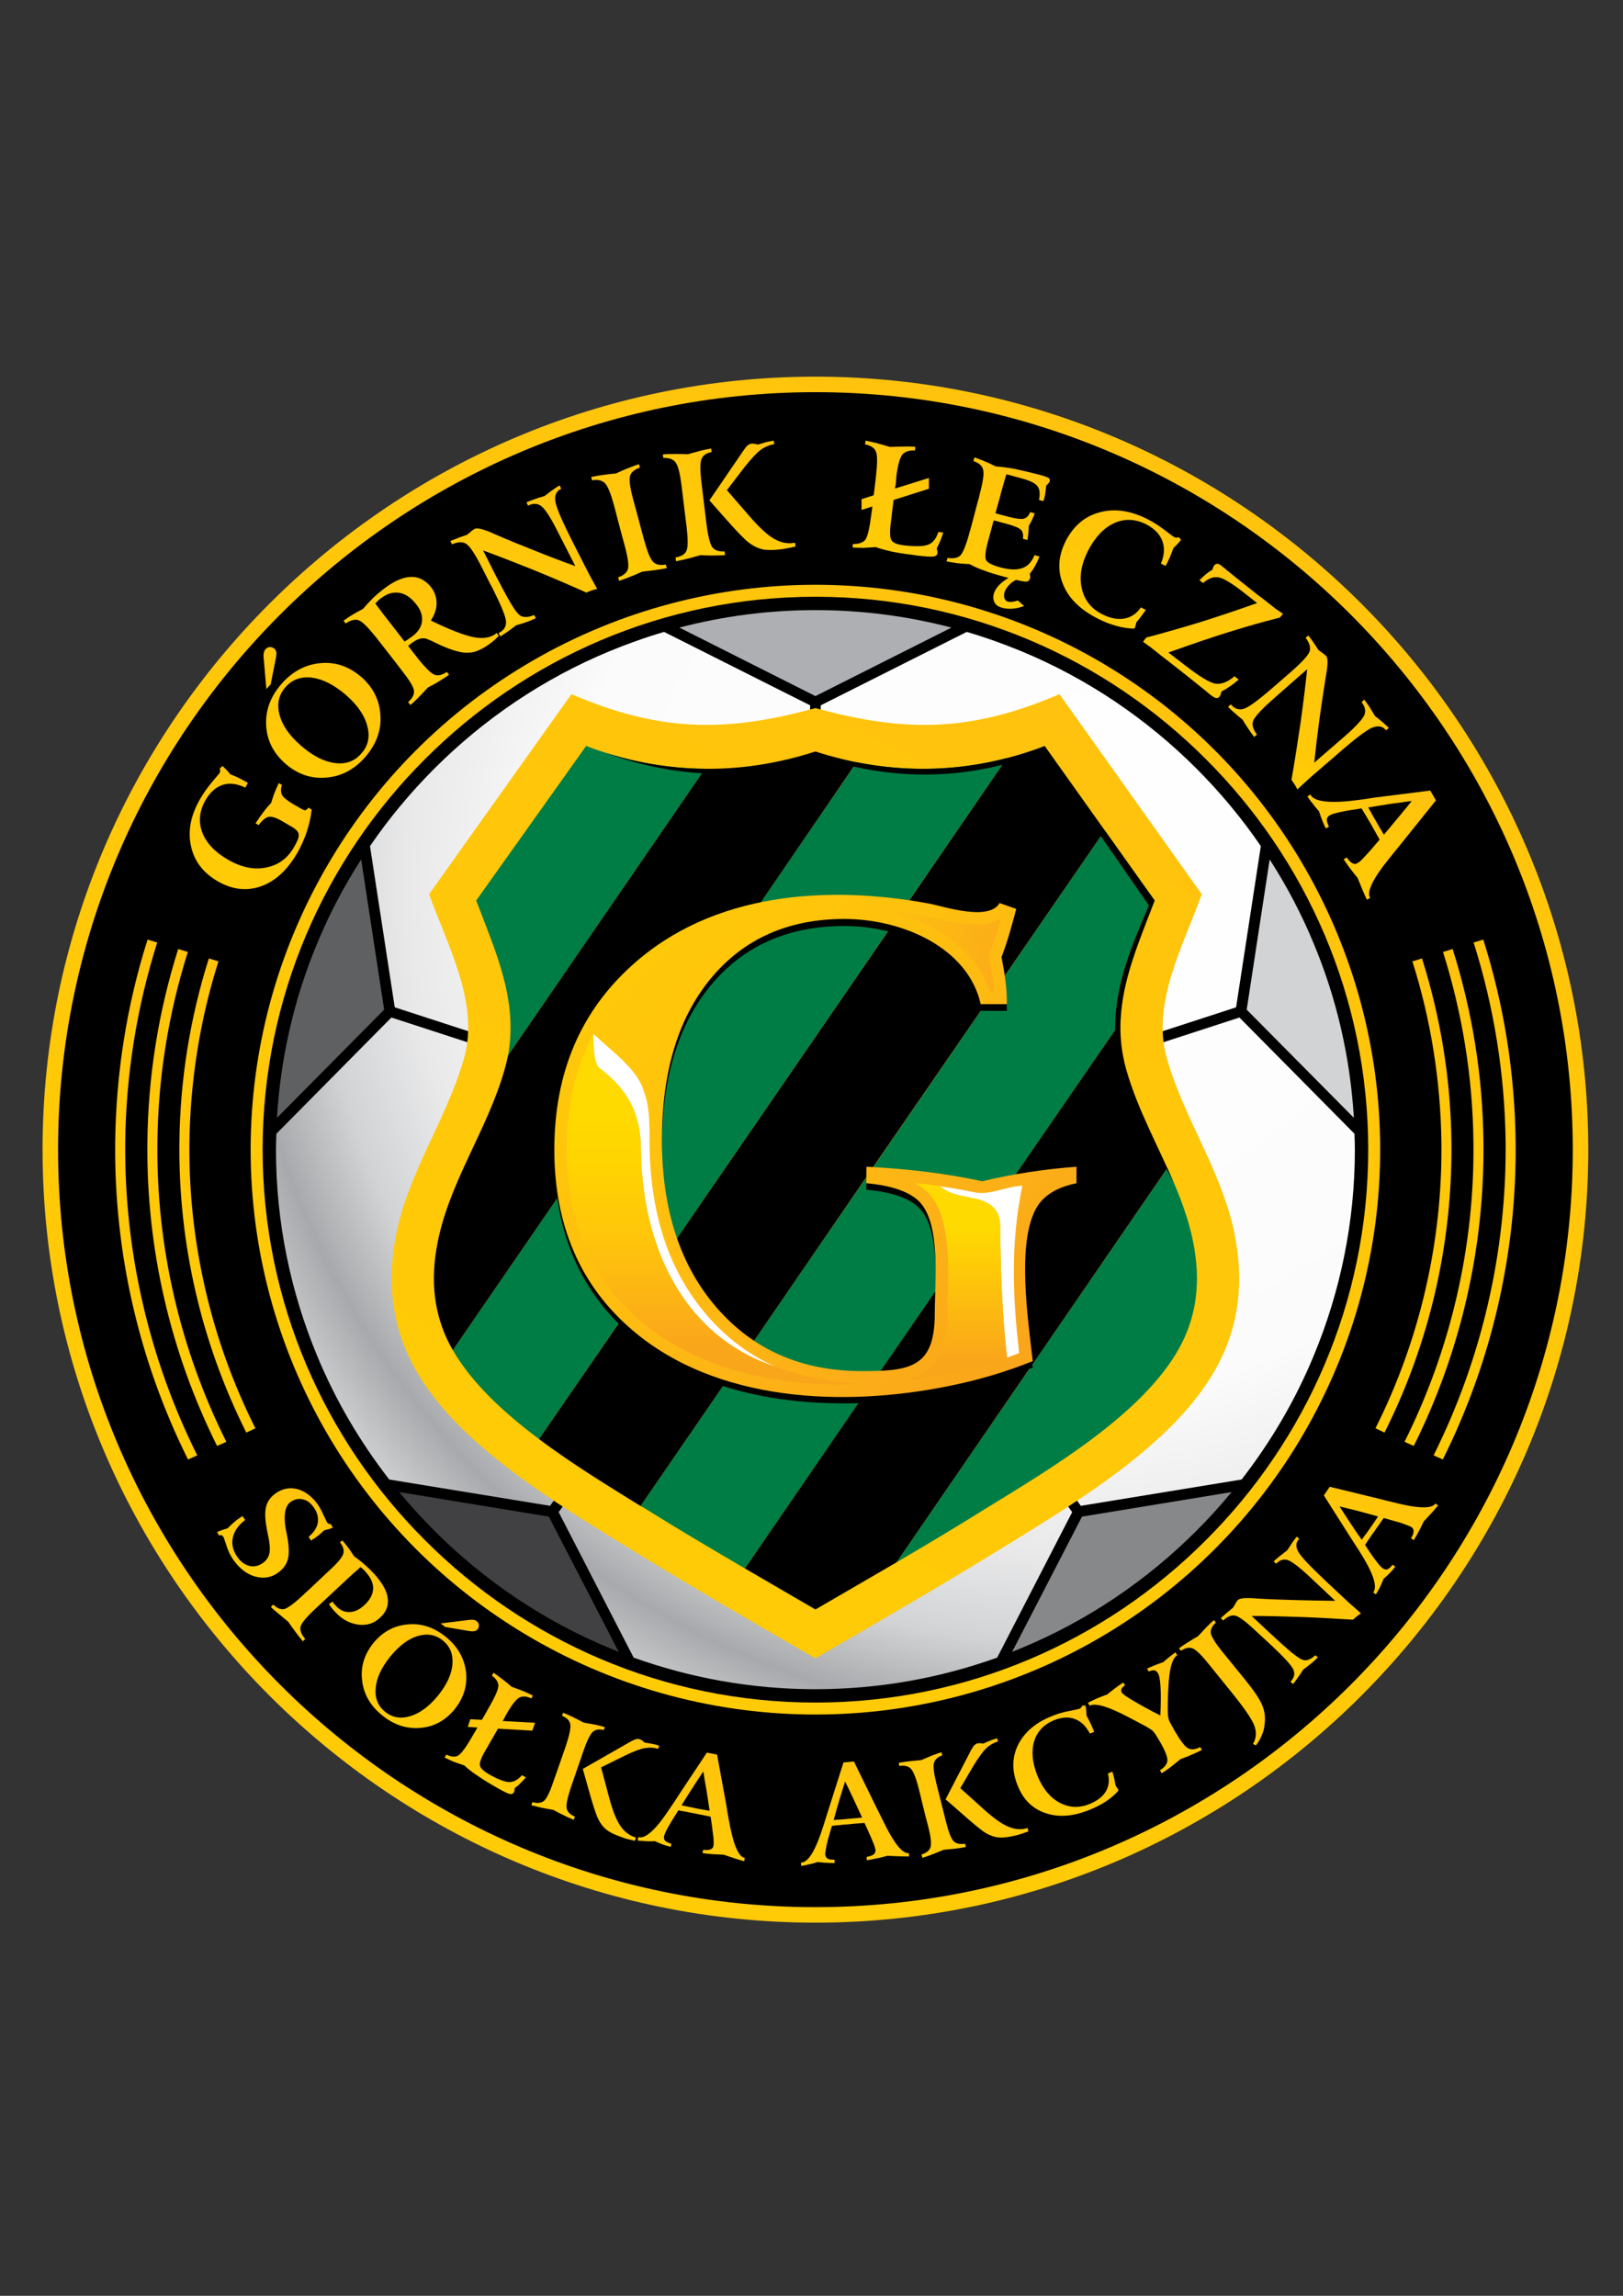 <svg enable-background="new 0 0 595.276 841.89" viewBox="0 0 595.276 841.89" xmlns="http://www.w3.org/2000/svg" xmlns:xlink="http://www.w3.org/1999/xlink"><rect x="0" y="0" width="595.276" height="841.89" fill="#333333" stroke="none"/><defs><linearGradient id="a" gradientUnits="userSpaceOnUse" x1="441.846" x2="162.637" y1="128.865" y2="701.329"><stop offset="0" stop-color="#ffc20e"/><stop offset=".316" stop-color="#ffc60a"/><stop offset="1" stop-color="#ffcb05"/></linearGradient><linearGradient id="b" gradientUnits="userSpaceOnUse" x1="403.437" x2="199.343" y1="207.616" y2="626.071"><stop offset="0" stop-color="#ffc20e"/><stop offset=".316" stop-color="#ffc60a"/><stop offset="1" stop-color="#ffcb05"/></linearGradient><radialGradient id="c" cx="394.5" cy="324.5" gradientUnits="userSpaceOnUse" r="415.446"><stop offset="0" stop-color="#fff"/><stop offset=".45" stop-color="#fbfbfb"/><stop offset=".59" stop-color="#e9e9ea"/><stop offset=".67" stop-color="#d1d3d4"/><stop offset=".74" stop-color="#a7a9ac"/><stop offset=".81" stop-color="#d1d3d4"/><stop offset=".89" stop-color="#f3f4f4"/><stop offset="1" stop-color="#fff"/></radialGradient><linearGradient id="d" gradientUnits="userSpaceOnUse" x1="382.156" x2="211.208" y1="249.992" y2="600.488"><stop offset="0" stop-color="#ffc20e"/><stop offset=".316" stop-color="#ffc60a"/><stop offset="1" stop-color="#ffcb05"/></linearGradient><linearGradient id="e" gradientUnits="userSpaceOnUse" x1="381.5" x2="209.778" y1="487.11" y2="321.28"><stop offset="0" stop-color="#faa61a"/><stop offset=".344" stop-color="#fdb714"/><stop offset=".737" stop-color="#ffc60a"/><stop offset="1" stop-color="#ffcb05"/></linearGradient><linearGradient id="f" gradientUnits="userSpaceOnUse" x1="380.98" x2="279.627" y1="353.108" y2="335.237"><stop offset="0" stop-color="#faa61a"/><stop offset=".344" stop-color="#fdb714"/><stop offset=".737" stop-color="#ffc60a"/><stop offset="1" stop-color="#ffcb05"/></linearGradient><linearGradient id="g" gradientUnits="userSpaceOnUse" x1="350.016" x2="350.016" y1="498.5" y2="450.199"><stop offset="0" stop-color="#faa61a"/><stop offset="1" stop-color="#ffda00"/></linearGradient><linearGradient id="h" gradientUnits="userSpaceOnUse" x1="264.516" x2="264.516" y1="493.5" y2="407.949"><stop offset="0" stop-color="#faa61a"/><stop offset=".104" stop-color="#fbad18"/><stop offset=".479" stop-color="#ffc60a"/><stop offset=".791" stop-color="#ffd400"/><stop offset="1" stop-color="#ffda00"/></linearGradient><linearGradient id="i" gradientUnits="userSpaceOnUse" x1="102.367" x2="21.248" y1="358.898" y2="525.217"><stop offset="0" stop-color="#ffc20e"/><stop offset=".316" stop-color="#ffc60a"/><stop offset="1" stop-color="#ffcb05"/></linearGradient><linearGradient id="j" gradientUnits="userSpaceOnUse" x1="112.043" x2="34.458" y1="360.741" y2="519.814"><stop offset="0" stop-color="#ffc20e"/><stop offset=".316" stop-color="#ffc60a"/><stop offset="1" stop-color="#ffcb05"/></linearGradient><linearGradient id="k" gradientUnits="userSpaceOnUse" x1="121.134" x2="47.083" y1="363.785" y2="515.611"><stop offset="0" stop-color="#ffc20e"/><stop offset=".316" stop-color="#ffc60a"/><stop offset="1" stop-color="#ffcb05"/></linearGradient><linearGradient id="l" gradientUnits="userSpaceOnUse" x1="576.865" x2="495.746" y1="354.264" y2="520.582"><stop offset="0" stop-color="#ffc20e"/><stop offset=".316" stop-color="#ffc60a"/><stop offset="1" stop-color="#ffcb05"/></linearGradient><linearGradient id="m" gradientUnits="userSpaceOnUse" x1="564.44" x2="486.855" y1="356.544" y2="515.617"><stop offset="0" stop-color="#ffc20e"/><stop offset=".316" stop-color="#ffc60a"/><stop offset="1" stop-color="#ffcb05"/></linearGradient><linearGradient id="n" gradientUnits="userSpaceOnUse" x1="551.608" x2="477.558" y1="359.627" y2="511.452"><stop offset="0" stop-color="#ffc20e"/><stop offset=".316" stop-color="#ffc60a"/><stop offset="1" stop-color="#ffcb05"/></linearGradient><linearGradient id="o" gradientUnits="userSpaceOnUse" x1="102.592" x2="80.427" y1="279.569" y2="325.014"><stop offset="0" stop-color="#ffc20e"/><stop offset=".316" stop-color="#ffc60a"/><stop offset="1" stop-color="#ffcb05"/></linearGradient><linearGradient id="p" gradientUnits="userSpaceOnUse" x1="127.081" x2="103.763" y1="235.345" y2="283.153"><stop offset="0" stop-color="#ffc20e"/><stop offset=".316" stop-color="#ffc60a"/><stop offset="1" stop-color="#ffcb05"/></linearGradient><linearGradient id="q" gradientUnits="userSpaceOnUse" x1="165.393" x2="140.564" y1="207.984" y2="258.891"><stop offset="0" stop-color="#ffc20e"/><stop offset=".316" stop-color="#ffc60a"/><stop offset="1" stop-color="#ffcb05"/></linearGradient><linearGradient id="r" gradientUnits="userSpaceOnUse" x1="206.344" x2="179.34" y1="177.936" y2="233.301"><stop offset="0" stop-color="#ffc20e"/><stop offset=".316" stop-color="#ffc60a"/><stop offset="1" stop-color="#ffcb05"/></linearGradient><linearGradient id="s" gradientUnits="userSpaceOnUse" x1="240.712" x2="221.306" y1="171.116" y2="210.905"><stop offset="0" stop-color="#ffc20e"/><stop offset=".316" stop-color="#ffc60a"/><stop offset="1" stop-color="#ffcb05"/></linearGradient><linearGradient id="t" gradientUnits="userSpaceOnUse" x1="279.042" x2="256.535" y1="159.789" y2="205.935"><stop offset="0" stop-color="#ffc20e"/><stop offset=".316" stop-color="#ffc60a"/><stop offset="1" stop-color="#ffcb05"/></linearGradient><linearGradient id="u" gradientUnits="userSpaceOnUse" x1="418.844" x2="397.267" y1="184.229" y2="228.467"><stop offset="0" stop-color="#ffc20e"/><stop offset=".316" stop-color="#ffc60a"/><stop offset="1" stop-color="#ffcb05"/></linearGradient><linearGradient id="v" gradientUnits="userSpaceOnUse" x1="456.866" x2="432.259" y1="205.703" y2="256.155"><stop offset="0" stop-color="#ffc20e"/><stop offset=".316" stop-color="#ffc60a"/><stop offset="1" stop-color="#ffcb05"/></linearGradient><linearGradient id="w" gradientUnits="userSpaceOnUse" x1="494.95" x2="466.709" y1="232.232" y2="290.133"><stop offset="0" stop-color="#ffc20e"/><stop offset=".316" stop-color="#ffc60a"/><stop offset="1" stop-color="#ffcb05"/></linearGradient><linearGradient id="x" gradientUnits="userSpaceOnUse" x1="507.159" x2="486.217" y1="284.432" y2="327.37"><stop offset="0" stop-color="#ffc20e"/><stop offset=".316" stop-color="#ffc60a"/><stop offset="1" stop-color="#ffcb05"/></linearGradient><linearGradient id="y" gradientUnits="userSpaceOnUse" x1="109.22" x2="91.847" y1="543.876" y2="579.496"><stop offset="0" stop-color="#ffc20e"/><stop offset=".316" stop-color="#ffc60a"/><stop offset="1" stop-color="#ffcb05"/></linearGradient><linearGradient id="z" gradientUnits="userSpaceOnUse" x1="132.958" x2="113.706" y1="564.211" y2="603.683"><stop offset="0" stop-color="#ffc20e"/><stop offset=".316" stop-color="#ffc60a"/><stop offset="1" stop-color="#ffcb05"/></linearGradient><linearGradient id="A" gradientUnits="userSpaceOnUse" x1="162.807" x2="142.677" y1="592.187" y2="633.46"><stop offset="0" stop-color="#ffc20e"/><stop offset=".316" stop-color="#ffc60a"/><stop offset="1" stop-color="#ffcb05"/></linearGradient><linearGradient id="B" gradientUnits="userSpaceOnUse" x1="231.442" x2="208.322" y1="627.472" y2="674.876"><stop offset="0" stop-color="#ffc20e"/><stop offset=".316" stop-color="#ffc60a"/><stop offset="1" stop-color="#ffcb05"/></linearGradient><linearGradient id="C" gradientUnits="userSpaceOnUse" x1="269.65" x2="250.136" y1="645.012" y2="685.021"><stop offset="0" stop-color="#ffc20e"/><stop offset=".316" stop-color="#ffc60a"/><stop offset="1" stop-color="#ffcb05"/></linearGradient><linearGradient id="D" gradientUnits="userSpaceOnUse" x1="329.102" x2="309.992" y1="647.744" y2="686.926"><stop offset="0" stop-color="#ffc20e"/><stop offset=".316" stop-color="#ffc60a"/><stop offset="1" stop-color="#ffcb05"/></linearGradient><linearGradient id="E" gradientUnits="userSpaceOnUse" x1="364.786" x2="342.56" y1="635.664" y2="681.234"><stop offset="0" stop-color="#ffc20e"/><stop offset=".316" stop-color="#ffc60a"/><stop offset="1" stop-color="#ffcb05"/></linearGradient><linearGradient id="F" gradientUnits="userSpaceOnUse" x1="402.827" x2="383.228" y1="625.66" y2="665.843"><stop offset="0" stop-color="#ffc20e"/><stop offset=".316" stop-color="#ffc60a"/><stop offset="1" stop-color="#ffcb05"/></linearGradient><linearGradient id="G" gradientUnits="userSpaceOnUse" x1="432.806" x2="411.41" y1="606.649" y2="650.516"><stop offset="0" stop-color="#ffc20e"/><stop offset=".316" stop-color="#ffc60a"/><stop offset="1" stop-color="#ffcb05"/></linearGradient><linearGradient id="H" gradientUnits="userSpaceOnUse" x1="459.719" x2="438.553" y1="595.607" y2="639.004"><stop offset="0" stop-color="#ffc20e"/><stop offset=".316" stop-color="#ffc60a"/><stop offset="1" stop-color="#ffcb05"/></linearGradient><linearGradient id="I" gradientUnits="userSpaceOnUse" x1="487.783" x2="461.604" y1="563.15" y2="616.824"><stop offset="0" stop-color="#ffc20e"/><stop offset=".316" stop-color="#ffc60a"/><stop offset="1" stop-color="#ffcb05"/></linearGradient><linearGradient id="J" gradientUnits="userSpaceOnUse" x1="510.873" x2="491.028" y1="541.268" y2="581.954"><stop offset="0" stop-color="#ffc20e"/><stop offset=".316" stop-color="#ffc60a"/><stop offset="1" stop-color="#ffcb05"/></linearGradient><linearGradient id="K" gradientUnits="userSpaceOnUse" x1="193.824" x2="172.883" y1="615.634" y2="658.569"><stop offset="0" stop-color="#ffc20e"/><stop offset=".316" stop-color="#ffc60a"/><stop offset="1" stop-color="#ffcb05"/></linearGradient><linearGradient id="L" gradientUnits="userSpaceOnUse" x1="340.34" x2="320.517" y1="162.422" y2="203.065"><stop offset="0" stop-color="#ffc20e"/><stop offset=".316" stop-color="#ffc60a"/><stop offset="1" stop-color="#ffcb05"/></linearGradient><linearGradient id="M" gradientUnits="userSpaceOnUse" x1="379.228" x2="353.723" y1="168.88" y2="221.173"><stop offset="0" stop-color="#ffc20e"/><stop offset=".316" stop-color="#ffc60a"/><stop offset="1" stop-color="#ffcb05"/></linearGradient></defs><path d="M 299.076 138.124 c 78.048 0 148.896 31.896 200.232 83.232 c 51.336 51.336 83.232 122.184 83.232 200.232 c 0 78.048 -31.896 148.896 -83.232 200.232 c -51.336 51.336 -122.184 83.232 -200.232 83.232 c -78.048 0 -148.896 -31.896 -200.232 -83.232 c -51.336 -51.336 -83.232 -122.184 -83.232 -200.232 c 0 -78.048 31.896 -148.896 83.232 -200.232 C 150.18 170.02 221.028 138.124 299.076 138.124 z" fill="url(#a)"/><path d="M 299.076 143.812 c -76.464 0 -145.944 31.176 -196.272 81.504 C 52.476 275.644 21.3 345.124 21.3 421.588 s 31.176 145.944 81.504 196.272 c 50.328 50.328 119.808 81.504 196.272 81.504 c 76.464 0 145.944 -31.176 196.272 -81.504 c 50.328 -50.328 81.504 -119.808 81.504 -196.272 s -31.176 -145.944 -81.504 -196.272 C 445.02 174.988 375.54 143.812 299.076 143.812 z"/><circle cx="299.076" cy="421.588" fill="url(#b)" r="207.144"/><path d="M 299.076 218.836 c -55.8 0 -106.488 22.752 -143.208 59.544 c -36.792 36.72 -59.544 87.408 -59.544 143.208 c 0 55.8 22.752 106.488 59.544 143.208 c 36.72 36.792 87.408 59.544 143.208 59.544 c 55.8 0 106.488 -22.752 143.208 -59.544 c 36.792 -36.72 59.544 -87.408 59.544 -143.208 c 0 -55.8 -22.752 -106.488 -59.544 -143.208 C 405.564 241.588 354.876 218.836 299.076 218.836 z"/><path d="M 496.572 409.924 c -1.368 -22.464 -6.408 -43.992 -14.688 -63.792 c -4.464 -10.872 -9.936 -21.24 -16.2 -30.96 l -8.424 55.08 L 496.572 409.924 z" fill="#d1d3d4"/><path d="M 371.22 605.764 c 1.08 -.432 2.232 -.936 3.312 -1.368 c 24.192 -10.008 46.008 -24.768 64.296 -43.056 c 4.536 -4.536 8.856 -9.288 12.888 -14.184 l -54.864 9 L 371.22 605.764 z" fill="#86888a"/><path d="M 146.436 547.156 c 4.032 4.896 8.352 9.648 12.888 14.184 c 18.288 18.288 40.104 33.048 64.296 43.056 c 1.08 .432 2.232 .936 3.312 1.368 L 201.3 556.156 L 146.436 547.156 z" fill="#414042"/><path d="M 132.468 315.172 c -6.264 9.72 -11.736 20.088 -16.2 30.96 c -8.28 19.8 -13.32 41.328 -14.688 63.792 l 39.312 -39.672 L 132.468 315.172 z" fill="#5f6062"/><path d="M 243.564 231.724 c -6.84 2.016 -13.464 4.392 -19.944 7.056 c -24.192 10.008 -46.008 24.768 -64.296 43.056 c -8.712 8.712 -16.632 18.216 -23.616 28.44 l 9.072 59.112 l 64.224 20.88 l -1.224 3.744 l -64.224 -20.88 l -42.192 42.624 c -.072 1.944 -.144 3.888 -.144 5.832 c 0 26.712 5.4 52.2 15.048 75.456 c 6.768 16.416 15.768 31.68 26.496 45.504 l 58.968 9.648 l 39.744 -54.576 l 3.168 2.304 L 204.9 554.5 l 27.504 53.352 c 20.88 7.488 43.344 11.592 66.672 11.592 c 23.328 0 45.792 -4.104 66.672 -11.592 l 27.504 -53.352 l -39.744 -54.576 l 3.168 -2.304 l 39.744 54.576 l 58.968 -9.648 c 10.728 -13.824 19.728 -29.088 26.496 -45.504 c 9.648 -23.256 15.048 -48.744 15.048 -75.456 c 0 -1.944 -.072 -3.888 -.144 -5.832 l -42.192 -42.624 l -64.224 20.88 l -1.224 -3.744 l 64.224 -20.88 l 9.072 -59.112 c -6.984 -10.224 -14.904 -19.728 -23.616 -28.44 c -18.288 -18.288 -40.104 -33.048 -64.296 -43.056 c -6.48 -2.664 -13.104 -5.04 -19.944 -7.056 l -53.568 26.928 v 67.536 h -3.888 v -67.536 L 243.564 231.724 z" fill="url(#c)"/><path d="M 299.076 223.732 c -17.208 0 -33.912 2.232 -49.896 6.408 l 49.896 25.128 l 49.896 -25.128 C 332.988 225.964 316.284 223.732 299.076 223.732 z" fill="#adafb2"/><path d="M 299.076 608.14 c -23.832 -13.752 -47.664 -27.576 -71.064 -42.048 c -25.632 -15.84 -60.696 -37.008 -75.744 -64.08 c -7.272 -13.032 -10.584 -28.224 -7.416 -46.872 c 4.104 -24.264 18.72 -43.848 25.344 -67.032 c 5.76 -20.376 -6.192 -41.544 -12.816 -60.192 l 52.2 -73.368 c 31.968 13.752 56.232 14.256 89.496 5.112 c 33.264 9.144 57.528 8.64 89.496 -5.112 l 52.2 73.368 c -6.624 18.648 -18.576 39.816 -12.816 60.192 c 6.624 23.184 21.24 42.768 25.344 67.032 c 3.168 18.648 -.144 33.84 -7.416 46.872 c -15.048 27.072 -50.112 48.24 -75.744 64.08 C 346.74 580.564 322.908 594.316 299.076 608.14 z" fill="url(#d)"/><path d="M 258.612 281.908 c -14.688 -.144 -29.304 -2.88 -43.632 -8.352 l -40.32 56.664 c 7.128 18.864 15.408 36.576 11.664 56.88 L 258.612 281.908 z" fill="#007d45"/><path d="M 369.348 277.948 c -18.144 4.752 -36.72 5.184 -55.08 1.584 L 166.092 495.1 c 6.84 11.952 18.648 22.896 31.608 32.616 L 369.348 277.948 z" fill="#007d45"/><path d="M 410.964 374.788 c .504 -15.336 6.84 -29.592 12.528 -44.568 l -18.288 -25.704 l -170.28 247.752 c .432 .216 .792 .432 1.224 .648 c 12.24 7.632 24.624 14.976 37.08 22.248 L 410.964 374.788 z" fill="#007d45"/><path d="M 328.812 572.932 c 11.16 -6.552 22.248 -13.176 33.192 -20.016 c 22.968 -14.112 56.952 -34.2 70.416 -58.392 c 5.616 -10.08 8.136 -22.032 5.616 -36.792 c -1.728 -10.296 -5.544 -19.944 -9.864 -29.376 L 328.812 572.932 z" fill="#007d45"/><path d="M 430.548 433.828 c -5.832 -13.752 -13.32 -27 -17.424 -41.472 c -6.408 -22.536 2.592 -41.688 10.368 -62.136 l -40.32 -56.664 c -27.504 10.512 -56.16 11.088 -84.096 2.016 c -25.488 8.28 -51.696 8.496 -76.968 .504 c 11.592 4.248 23.472 6.768 35.352 7.488 L 186.324 387.1 c -.36 1.728 -.792 3.528 -1.296 5.256 c -6.408 22.536 -21.024 42.12 -24.912 65.376 c -2.52 14.76 0 26.712 5.616 36.792 c .144 .144 .216 .36 .36 .576 l 38.304 -55.728 c 2.592 18.288 10.08 33.624 22.464 46.008 l -29.16 42.336 c 12.528 9.432 26.136 17.64 37.224 24.552 l 30.24 -43.992 c 15.768 5.04 32.904 6.768 49.68 6.264 l -41.616 60.624 c 8.64 5.04 17.28 10.08 25.848 15.048 c 9.936 -5.76 19.872 -11.52 29.736 -17.28 l 48.744 -70.992 c .432 -.144 .792 -.288 1.224 -.432 c -.072 -.36 -.072 -.72 -.144 -1.08 l 49.248 -71.712 C 428.82 430.444 429.684 432.1 430.548 433.828 L 430.548 433.828 z M 276.972 333.892 l 36.144 -52.776 c 18.216 4.104 36.576 3.888 54.504 -.648 l -35.712 52.056 C 313.692 329.932 294.828 329.86 276.972 333.892 L 276.972 333.892 z M 325.716 341.524 l -77.976 113.4 c -3.312 -10.224 -4.968 -21.672 -4.968 -34.344 c 0 -25.128 5.976 -44.928 18 -59.328 c 12.024 -14.472 28.368 -21.672 48.888 -21.672 C 314.988 339.58 320.388 340.228 325.716 341.524 L 325.716 341.524 z M 275.46 493.3 l 42.336 -61.704 l -.072 4.68 c 9.72 .864 16.416 3.312 19.872 7.2 c 5.544 6.192 5.76 19.08 5.544 29.952 l -21.816 31.68 c -1.584 0 -3.24 .072 -5.04 .072 C 300.444 505.18 286.908 501.22 275.46 493.3 L 275.46 493.3 z M 318.66 430.3 l 41.04 -59.616 h 9.576 c .072 -4.104 -.36 -8.208 -1.08 -12.384 l 35.568 -51.696 l 17.64 25.416 c -6.192 14.472 -12.6 29.304 -12.384 45.648 l -38.376 55.728 c -3.456 .648 -6.912 1.368 -10.368 2.232 C 346.596 432.604 332.7 431.092 318.66 430.3 z"/><path d="M 378.78 499.132 c -9.792 3.96 -20.088 6.984 -30.816 9.144 c -38.376 7.776 -85.176 5.976 -116.136 -20.592 c -19.008 -16.272 -28.512 -38.376 -28.512 -66.096 c 0 -28.008 9.504 -50.544 28.584 -67.68 c 29.592 -26.712 71.568 -29.448 109.008 -22.536 c 4.896 .936 21.816 6.624 25.704 -.216 l 6.12 2.16 c -1.584 5.904 -3.168 11.952 -5.4 17.64 c 1.08 5.76 2.088 11.52 1.944 17.28 H 359.7 c -4.608 -20.663 -28.656 -31.248 -50.04 -31.248 c -20.52 0 -36.864 7.272 -48.888 21.744 c -12.024 14.472 -18 34.272 -18 59.4 c 0 25.56 6.768 46.152 20.232 61.56 c 13.536 15.48 31.248 23.112 53.28 23.112 c 17.856 0 26.568 -1.512 26.568 -21.168 c 0 -11.16 2.232 -32.112 -5.256 -40.536 c -3.456 -3.888 -10.152 -6.336 -19.872 -7.2 l .072 -6.048 c 14.328 .72 28.512 2.304 42.48 5.328 c 11.376 -2.736 22.896 -4.464 34.56 -5.328 v 6.048 c -7.056 1.44 -11.808 4.32 -14.472 8.64 C 372.588 455.356 377.196 484.732 378.78 499.132 z" fill="url(#e)"/><path d="M 319.74 333.172 c 9.072 1.296 18.072 4.32 25.56 9 c 8.28 5.112 14.76 12.312 17.856 21.456 h 1.44 c -.072 -1.152 -.216 -2.304 -.36 -3.456 c -.288 -2.664 -.792 -5.472 -1.368 -8.352 l .216 -2.448 c 1.08 -2.736 2.016 -5.544 2.808 -8.424 c .432 -1.296 .792 -2.592 1.152 -3.96 c -6.48 3.888 -17.352 1.224 -23.976 -.432 c -1.296 -.288 -2.376 -.576 -3.024 -.72 C 333.42 334.612 326.58 333.676 319.74 333.172 z" fill="url(#f)"/><path d="M 373.812 496.18 c -2.448 -21.096 -3.168 -40.32 1.152 -61.344 c -5.904 .144 -11.88 3.6 -17.568 2.376 c -4.176 -.864 -8.424 -1.584 -12.672 -2.232 c 3.6 3.024 7.128 3.312 12.744 4.536 c 5.76 1.224 9.288 3.96 9.36 9.936 c .216 16.2 .648 32.112 2.52 48.384 C 370.86 497.26 372.372 496.756 373.812 496.18 z" fill="#fff"/><path d="M 344.724 434.98 c -3.096 -.432 -6.192 -.864 -9.288 -1.152 c 2.232 1.152 4.104 2.592 5.616 4.248 l 0 0 c 7.344 8.352 6.912 24.984 6.552 37.224 c -.072 2.376 -.144 4.536 -.144 6.336 c 0 11.592 -2.88 18.072 -8.712 21.816 c -2.304 1.44 -4.968 2.376 -8.064 3.024 c 5.616 -.72 11.088 -1.584 16.416 -2.664 v .072 c 7.488 -1.584 14.976 -3.6 22.248 -6.048 c -1.872 -16.272 -2.304 -32.184 -2.52 -48.384 c -.072 -5.976 -3.6 -8.712 -9.36 -9.936 C 351.852 438.292 348.324 438.004 344.724 434.98 z" fill="url(#g)"/><path d="M 284.46 501.148 c -9.432 -4.104 -17.712 -10.296 -24.84 -18.432 c -7.2 -8.208 -12.528 -17.712 -16.128 -28.584 c -3.528 -10.728 -5.256 -22.752 -5.256 -36 c 0 -8.784 -.216 -13.32 -2.592 -19.44 c -2.952 -7.488 -12.168 -13.968 -18 -19.584 c 0 0 0 0 0 .072 c -.072 3.528 .072 10.8 2.16 12.456 c 10.512 7.992 15.12 16.56 15.264 29.664 C 235.572 462.556 254.724 491.644 284.46 501.148 z" fill="#fff"/><path d="M 321.18 507.34 c -14.4 .36 -25.992 -2.232 -39.312 -7.056 c -28.296 -10.368 -46.368 -38.952 -46.8 -78.984 c -.144 -13.104 -4.752 -21.672 -15.264 -29.664 c -2.088 -1.656 -2.232 -8.928 -2.16 -12.456 c -6.984 13.032 -9.792 27.72 -9.792 42.408 c 0 13.248 2.304 25.128 6.768 35.568 c 4.464 10.368 11.232 19.44 20.16 27.072 c 13.392 11.52 30.024 18.144 47.664 21.312 C 295.188 507.772 308.292 508.204 321.18 507.34 z" fill="url(#h)"/><path d="M 54.132 344.548 l 3.528 1.08 c -7.488 23.688 -11.448 48.456 -11.736 73.296 c -.36 39.744 8.64 79.128 26.424 114.768 l -3.384 1.512 c -18 -36.072 -27.144 -76.032 -26.712 -116.28 C 42.54 393.652 46.5 368.524 54.132 344.548 z" fill="url(#i)"/><path d="M 65.364 348.004 l 3.528 1.08 c -7.128 22.608 -10.944 46.224 -11.16 69.984 c -.432 37.944 8.28 75.6 25.272 109.656 l -3.384 1.512 c -17.208 -34.488 -25.992 -72.72 -25.56 -111.24 C 54.276 394.948 58.092 370.972 65.364 348.004 z" fill="url(#j)"/><path d="M 76.596 351.46 l 3.528 1.08 c -6.84 21.528 -10.368 44.064 -10.656 66.672 c -.36 36.144 7.92 72.144 24.192 104.544 l -3.312 1.584 c -16.56 -32.975 -24.912 -69.408 -24.552 -106.2 C 66.012 396.172 69.684 373.348 76.596 351.46 z" fill="url(#k)"/><path d="M 544.02 344.548 l -3.528 1.08 c 7.488 23.688 11.448 48.456 11.736 73.296 c .36 39.744 -8.64 79.128 -26.424 114.768 l 3.384 1.512 c 18 -36.072 27.144 -76.032 26.712 -116.28 C 555.612 393.652 551.652 368.524 544.02 344.548 z" fill="url(#l)"/><path d="M 532.788 348.004 l -3.528 1.08 c 7.128 22.608 10.944 46.224 11.16 69.984 c .432 37.944 -8.28 75.6 -25.272 109.656 l 3.384 1.512 c 17.208 -34.488 25.992 -72.72 25.56 -111.24 C 543.876 394.948 540.06 370.972 532.788 348.004 z" fill="url(#m)"/><path d="M 521.556 351.46 l -3.528 1.08 c 6.84 21.528 10.368 44.064 10.656 66.672 c .36 36.144 -7.92 72.144 -24.192 104.544 l 3.312 1.584 c 16.56 -32.975 24.912 -69.408 24.552 -106.2 C 532.14 396.172 528.468 373.348 521.556 351.46 z" fill="url(#n)"/><path d="M 114.324 296.884 c -.288 2.736 -.936 5.4 -1.8 8.136 c -.936 2.736 -2.088 5.328 -3.528 7.848 c -3.672 6.264 -8.064 10.296 -13.32 12.168 c -5.184 1.8 -10.512 1.224 -15.84 -1.872 c -5.328 -3.096 -8.64 -7.416 -9.792 -12.96 c -1.224 -5.544 -.072 -11.304 3.384 -17.28 c 1.224 -2.088 2.664 -4.104 4.32 -6.12 c 1.728 -2.016 2.592 -3.096 2.736 -3.24 c .144 -.36 .288 -.648 .288 -.936 c 0 -.216 -.072 -.504 -.216 -.792 l 1.08 -.936 c .648 .648 1.152 1.152 1.656 1.656 c .432 .432 .792 .936 1.152 1.368 c 1.152 .432 2.232 .936 3.168 1.368 c .936 .504 1.8 .936 2.592 1.368 l .72 .432 l -.936 1.728 c -3.024 -1.44 -5.76 -1.8 -8.28 -1.008 c -2.52 .792 -4.608 2.664 -6.336 5.616 c -2.232 3.888 -2.664 7.848 -1.224 11.736 c 1.44 3.888 4.608 7.272 9.432 10.08 c 4.896 2.808 9.576 3.816 14.04 2.88 c 4.464 -.864 7.92 -3.384 10.296 -7.632 c 1.152 -1.944 1.728 -3.384 1.656 -4.392 c 0 -.936 -.936 -2.016 -2.736 -3.024 l -3.6 -2.088 c -2.016 -1.152 -3.6 -1.656 -4.752 -1.44 c -1.152 .288 -2.376 1.296 -3.6 3.024 l -1.152 -.648 c .936 -1.44 1.872 -2.808 2.808 -4.032 c .936 -1.296 1.944 -2.448 2.952 -3.528 c .288 -1.152 .72 -2.304 1.152 -3.528 c .504 -1.224 1.008 -2.448 1.584 -3.672 l 1.152 .648 c -.432 1.512 -.432 2.736 .072 3.744 c .576 .936 1.944 2.088 4.176 3.384 l 3.024 1.728 c .576 .36 1.08 .504 1.368 .432 c .36 -.072 .72 -.36 1.08 -.936 L 114.324 296.884 z" fill="url(#o)"/><path d="M 132.54 276.292 c 2.52 -2.808 3.24 -6.192 2.16 -10.08 c -1.008 -3.96 -3.672 -7.776 -7.92 -11.448 c -4.32 -3.672 -8.424 -5.76 -12.384 -6.264 c -4.032 -.504 -7.272 .72 -9.72 3.528 c -2.52 2.88 -3.168 6.264 -2.16 10.08 c 1.008 3.888 3.672 7.704 7.92 11.376 c 4.32 3.744 8.424 5.832 12.456 6.336 C 126.852 280.324 130.092 279.172 132.54 276.292 L 132.54 276.292 z M 132.468 248.212 c 4.392 3.816 6.768 8.568 7.056 14.112 c .36 5.544 -1.512 10.584 -5.544 15.264 c -4.032 4.608 -8.784 7.128 -14.328 7.56 c -5.472 .504 -10.512 -1.224 -14.904 -5.04 c -4.464 -3.888 -6.84 -8.568 -7.128 -14.112 c -.288 -5.472 1.584 -10.584 5.616 -15.192 c 4.032 -4.608 8.784 -7.128 14.328 -7.632 C 123.036 242.668 128.004 244.396 132.468 248.212 L 132.468 248.212 z M 101.22 241.156 c .144 -.864 .216 -1.512 .144 -2.016 c -.144 -.504 -.36 -.936 -.72 -1.296 c -.504 -.36 -1.08 -.576 -1.656 -.576 c -.648 .072 -1.152 .288 -1.584 .792 c -.36 .36 -.576 .864 -.648 1.368 c -.144 .576 -.144 1.368 0 2.448 l .936 10.8 l 1.584 -1.728 L 101.22 241.156 z" fill="url(#p)"/><path d="M 148.38 235.252 c .72 -.432 1.296 -.792 1.8 -1.152 c .504 -.36 .936 -.648 1.296 -.936 c 2.016 -1.584 3.096 -3.384 3.312 -5.4 c .216 -2.088 -.504 -4.176 -2.16 -6.192 c -1.872 -2.448 -3.96 -3.816 -6.192 -4.176 c -2.304 -.36 -4.536 .288 -6.84 2.088 c -.36 .216 -.936 .792 -1.728 1.584 c -.144 .072 -.216 .144 -.216 .216 l .144 .216 c 2.16 2.952 3.816 5.04 4.896 6.408 L 148.38 235.252 L 148.38 235.252 z M 158.028 227.548 c 7.056 3.456 12.312 5.472 15.768 6.12 c 3.384 .648 6.12 .216 8.064 -1.296 l .288 -.288 l .792 1.08 c -.504 .504 -.936 .936 -1.296 1.296 c -.36 .288 -.72 .648 -1.008 .864 c -2.016 1.584 -3.816 2.664 -5.328 3.24 c -1.44 .648 -3.024 .864 -4.608 .792 c -2.448 -.144 -5.904 -1.224 -10.296 -3.312 c -1.584 -.792 -2.808 -1.368 -3.6 -1.656 c -1.584 -.72 -3.456 -.288 -5.616 1.296 c -.648 .504 -1.152 .864 -1.512 1.152 l 3.24 4.176 c 2.952 3.744 5.04 5.831 6.408 6.408 c 1.296 .504 2.808 .144 4.536 -1.008 l .864 1.008 c -1.08 .792 -2.232 1.512 -3.528 2.304 c -1.224 .792 -2.664 1.584 -4.248 2.376 c -1.44 1.584 -2.664 2.88 -3.6 3.816 c -1.008 1.008 -1.944 1.872 -2.808 2.592 l -.864 -1.008 c 1.584 -1.44 2.304 -2.808 2.16 -4.176 c -.144 -1.368 -1.584 -3.816 -4.392 -7.344 l -2.52 -3.312 l -6.912 -8.856 c -2.952 -3.672 -5.04 -5.832 -6.408 -6.336 c -1.368 -.504 -3.024 -.072 -4.824 1.152 l -.792 -1.008 c 1.152 -.792 2.232 -1.584 3.456 -2.304 c 1.152 -.648 2.376 -1.368 3.672 -2.016 c 1.152 -1.368 2.304 -2.592 3.528 -3.816 c 1.152 -1.152 2.448 -2.232 3.816 -3.312 c 3.744 -2.952 7.128 -4.464 10.08 -4.608 c 2.952 -.144 5.472 1.152 7.56 3.744 c 1.368 1.8 2.016 3.744 2.016 5.904 C 160.116 223.372 159.396 225.46 158.028 227.548 z" fill="url(#q)"/><path d="M 179.916 214.372 l -3.24 -6.408 c -2.52 -4.968 -4.464 -7.848 -5.76 -8.568 c -1.224 -.792 -2.952 -.72 -5.112 .216 l -.648 -1.224 c 1.224 -.504 2.376 -.936 3.312 -1.296 c 1.008 -.36 2.016 -.72 2.88 -1.008 c .792 -.648 1.368 -1.152 1.8 -1.512 c .36 -.288 .72 -.504 1.008 -.648 c .864 -.432 3.024 .072 6.48 1.584 l .792 .36 c 4.608 2.016 9.36 3.96 14.328 5.904 c 4.968 2.016 10.008 3.96 15.264 5.832 l -6.768 -13.248 c -2.448 -4.824 -4.392 -7.776 -5.76 -8.784 c -1.368 -1.008 -2.952 -1.08 -4.824 -.144 l -.576 -1.224 c .792 -.36 1.8 -.72 2.808 -1.08 c 1.08 -.432 2.304 -.792 3.816 -1.224 c 1.44 -1.08 2.52 -1.944 3.312 -2.448 c .792 -.576 1.512 -1.08 2.232 -1.44 l .576 1.152 l -.144 .144 c -1.728 .864 -2.376 2.448 -1.944 4.824 c .432 2.376 2.664 7.488 6.696 15.408 l 5.328 10.44 c .504 1.008 1.008 1.944 1.584 2.952 c .576 1.008 1.08 2.016 1.656 3.024 c -.72 .144 -1.368 .36 -2.016 .576 c -.648 .216 -1.296 .432 -1.872 .792 c -6.912 -3.096 -13.536 -5.904 -19.872 -8.496 c -6.336 -2.52 -12.384 -4.896 -18.072 -6.984 l 4.536 9 c 2.304 4.464 4.104 7.776 5.4 10.008 c 1.296 2.232 2.376 3.744 3.168 4.464 c .648 .648 1.44 .936 2.376 .936 c .936 .072 2.016 -.216 3.24 -.72 l .648 1.152 c -1.08 .504 -2.232 1.008 -3.456 1.44 c -1.224 .432 -2.448 .792 -3.744 1.152 c -1.296 1.008 -2.376 1.8 -3.312 2.448 c -.936 .648 -1.728 1.152 -2.52 1.656 l -.648 -1.224 c 1.944 -.936 2.808 -2.376 2.736 -4.176 c -.072 -1.8 -1.8 -5.976 -5.04 -12.456 L 179.916 214.372 z" fill="url(#r)"/><path d="M 216.852 174.916 c 1.224 -.288 2.592 -.504 4.104 -.72 c 1.512 -.216 3.168 -.432 4.968 -.576 c 1.584 -.72 3.096 -1.44 4.464 -1.944 c 1.44 -.576 2.736 -1.08 3.96 -1.44 l .36 1.224 c -2.016 .72 -3.24 1.728 -3.6 3.024 c -.432 1.368 -.072 4.176 1.08 8.496 l 1.08 3.96 l 2.952 11.016 c 1.224 4.392 2.304 7.128 3.384 8.136 c 1.008 1.008 2.52 1.296 4.608 .936 l .36 1.296 c -1.296 .288 -2.664 .504 -4.176 .72 c -1.44 .216 -3.096 .36 -4.824 .576 c -1.944 .864 -3.6 1.584 -4.968 2.088 c -1.296 .504 -2.52 .936 -3.528 1.296 l -.36 -1.296 c 1.944 -.648 3.168 -1.656 3.6 -3.024 c .36 -1.368 0 -4.176 -1.152 -8.496 l -1.08 -3.888 l -2.88 -11.016 c -1.224 -4.392 -2.304 -7.128 -3.384 -8.136 c -1.008 -1.008 -2.592 -1.368 -4.68 -1.008 L 216.852 174.916 z" fill="url(#s)"/><path d="M 260.196 183.484 l 12.6 -18.432 c .576 -.792 1.008 -1.44 1.44 -1.728 c .432 -.36 .936 -.576 1.44 -.648 c .216 0 .576 0 .936 .072 c .432 0 .864 .144 1.368 .288 c 1.152 -.36 2.16 -.648 3.096 -.936 c 1.008 -.216 1.872 -.36 2.736 -.504 l .144 1.296 c -1.8 .288 -3.456 1.008 -4.968 2.088 c -1.512 1.152 -3.384 3.168 -5.76 6.12 l -6.624 8.64 l 8.424 9.72 c 3.384 3.888 6.264 6.552 8.64 7.992 c 2.448 1.44 4.896 2.016 7.272 1.656 l .648 -.072 l .216 1.368 c -1.08 .288 -2.16 .504 -3.096 .648 c -1.008 .216 -1.872 .36 -2.664 .432 c -2.664 .288 -4.896 .288 -6.552 -.072 c -1.656 -.432 -3.312 -1.224 -4.968 -2.52 c -1.368 -1.008 -4.536 -4.248 -9.504 -9.936 C 263.004 186.652 261.348 184.852 260.196 183.484 L 260.196 183.484 z M 251.34 189.316 l .504 4.032 c .504 4.464 .504 7.344 -.072 8.64 c -.576 1.296 -1.944 2.088 -4.032 2.448 l .216 1.368 c 1.08 -.216 2.232 -.432 3.6 -.792 c 1.368 -.288 3.096 -.792 5.328 -1.44 c 1.728 .144 3.312 .144 4.824 .144 c 1.44 0 2.88 -.072 4.248 -.144 l -.216 -1.368 c -2.088 .144 -3.528 -.36 -4.464 -1.512 c -.864 -1.152 -1.584 -4.032 -2.16 -8.568 l -1.368 -11.232 l -.504 -4.176 c -.504 -4.32 -.504 -7.128 .072 -8.424 c .504 -1.296 1.728 -2.16 3.672 -2.52 l -.144 -1.296 c -1.152 .216 -2.448 .432 -3.816 .792 c -1.368 .36 -2.952 .792 -4.752 1.296 c -1.656 -.072 -3.24 -.072 -4.752 -.072 c -1.584 0 -3.024 0 -4.392 .144 l .144 1.296 c 2.088 -.072 3.6 .432 4.464 1.584 c .936 1.152 1.656 4.032 2.232 8.568 L 251.34 189.316 z" fill="url(#t)"/><path d="M 432.276 196.948 l .936 1.008 c -.576 .648 -1.08 1.224 -1.512 1.728 c -.432 .432 -.864 .864 -1.296 1.224 c -.432 1.224 -.936 2.448 -1.368 3.528 c -.504 1.08 -1.008 2.16 -1.512 3.096 l -1.728 -.864 c 1.296 -3.024 1.44 -5.832 .504 -8.352 c -.936 -2.448 -2.952 -4.536 -5.904 -6.048 c -4.032 -2.016 -7.92 -2.16 -11.736 -.432 c -3.816 1.728 -6.984 5.112 -9.576 10.08 c -2.52 4.968 -3.312 9.576 -2.304 13.896 c .936 4.248 3.456 7.416 7.488 9.432 c 2.952 1.512 5.688 2.016 8.136 1.584 c 2.448 -.432 4.464 -1.8 6.048 -4.104 l 1.8 .936 c -.576 .792 -1.08 1.512 -1.656 2.304 c -.576 .72 -1.152 1.512 -1.8 2.232 c -.144 .647 -.288 1.08 -.36 1.439 c -.144 .288 -.216 .576 -.36 .864 c -1.944 0 -4.104 -.288 -6.48 -.936 c -2.304 -.648 -4.68 -1.512 -6.984 -2.736 c -6.408 -3.24 -10.656 -7.416 -12.744 -12.6 c -2.088 -5.112 -1.728 -10.368 1.008 -15.84 c 2.88 -5.544 6.984 -9.072 12.456 -10.512 c 5.472 -1.512 11.304 -.648 17.568 2.52 c 2.16 1.08 4.248 2.448 6.336 4.032 c 2.016 1.584 3.168 2.376 3.312 2.448 c .36 .216 .648 .288 .936 .288 C 431.7 197.164 431.988 197.092 432.276 196.948 z" fill="url(#u)"/><path d="M 419.244 235.324 l 1.152 -1.512 c 6.984 -1.872 13.824 -3.816 20.592 -5.904 c 6.768 -2.16 13.464 -4.392 20.088 -6.768 l -4.392 -3.456 c -4.752 -3.744 -8.064 -5.76 -9.864 -5.976 c -1.8 -.288 -3.672 .432 -5.544 2.088 l -1.368 -1.008 c 1.008 -1.008 1.872 -1.8 2.592 -2.376 c .72 -.576 1.44 -1.08 2.16 -1.44 c .072 -.288 .144 -.648 .288 -.864 c .072 -.288 .216 -.504 .36 -.72 c .36 -.432 .72 -.648 1.152 -.648 c .432 0 .864 .216 1.44 .648 c .144 .144 .504 .432 1.224 1.008 c 3.888 3.168 7.92 6.408 11.952 9.576 l 2.664 2.016 c 1.8 1.44 3.168 2.52 4.104 3.24 c 1.008 .648 1.872 1.296 2.736 1.872 l -1.152 1.368 c -6.048 1.512 -12.311 3.313 -18.792 5.328 c -6.48 2.016 -13.824 4.536 -22.103 7.488 l 5.904 4.536 c 5.544 4.32 9.36 6.624 11.52 6.912 c 2.16 .216 4.392 -.648 6.84 -2.736 l 1.512 1.224 c -1.08 .936 -2.088 1.728 -3.168 2.448 c -1.008 .72 -2.088 1.368 -3.168 1.944 c -.144 .576 -.216 1.008 -.36 1.224 c -.072 .216 -.144 .432 -.288 .576 c -.36 .432 -.72 .648 -1.224 .576 c -.504 -.072 -1.08 -.36 -1.872 -1.008 c -.36 -.216 -1.08 -.864 -2.304 -1.872 c -4.392 -3.528 -8.496 -6.84 -12.312 -9.792 l -3.816 -2.952 c -1.656 -1.368 -3.024 -2.376 -3.888 -3.096 C 420.972 236.62 420.036 235.972 419.244 235.324 z" fill="url(#v)"/><path d="M 467.988 251.164 l 5.4 -4.68 c 4.176 -3.672 6.552 -6.264 6.984 -7.704 c .36 -1.368 -.072 -3.024 -1.512 -4.896 l 1.008 -.864 c .792 1.008 1.512 2.016 2.088 2.88 c .576 .864 1.152 1.728 1.656 2.52 c .864 .576 1.512 1.08 1.872 1.368 c .432 .288 .72 .576 .936 .792 c .648 .72 .648 2.952 0 6.696 l -.144 .864 c -.792 4.968 -1.584 10.08 -2.304 15.336 c -.72 5.256 -1.368 10.656 -1.944 16.2 l 11.232 -9.72 c 4.104 -3.6 6.48 -6.192 7.128 -7.704 c .648 -1.584 .288 -3.168 -1.008 -4.752 l 1.008 -.936 c .576 .792 1.152 1.584 1.8 2.52 c .576 .936 1.296 2.088 2.088 3.456 c 1.368 1.08 2.448 1.944 3.168 2.592 c .72 .648 1.368 1.224 1.944 1.8 l -1.008 .864 l -.144 -.144 c -1.224 -1.44 -2.952 -1.656 -5.184 -.72 c -2.16 1.008 -6.624 4.392 -13.32 10.296 l -8.856 7.632 c -.792 .72 -1.656 1.512 -2.448 2.232 c -.864 .792 -1.727 1.584 -2.592 2.376 c -.288 -.648 -.648 -1.224 -1.008 -1.8 c -.36 -.576 -.72 -1.152 -1.152 -1.656 c 1.296 -7.416 2.376 -14.544 3.384 -21.312 c .936 -6.768 1.728 -13.176 2.376 -19.296 l -7.56 6.624 c -3.816 3.312 -6.624 5.832 -8.496 7.632 c -1.8 1.8 -3.024 3.24 -3.528 4.176 c -.432 .792 -.576 1.656 -.36 2.52 c .216 .936 .72 1.944 1.512 3.024 l -1.008 .864 c -.72 -.936 -1.44 -1.944 -2.16 -3.024 c -.72 -1.08 -1.44 -2.16 -2.088 -3.312 c -1.224 -1.008 -2.304 -1.872 -3.168 -2.664 c -.792 -.72 -1.512 -1.368 -2.16 -2.016 l 1.008 -.936 c 1.368 1.656 2.952 2.16 4.68 1.656 c 1.8 -.504 5.4 -3.168 10.872 -7.92 L 467.988 251.164 z" fill="url(#w)"/><path d="M 517.812 293.716 c -2.592 .36 -5.256 .72 -7.92 1.08 c -2.736 .432 -5.4 .864 -8.064 1.296 c .648 1.152 1.224 2.232 1.8 3.24 c .576 1.008 1.08 1.872 1.584 2.736 c .576 1.08 1.08 1.872 1.44 2.448 c .288 .576 .648 1.08 .936 1.584 c 1.944 -2.304 3.744 -4.464 5.4 -6.48 C 514.644 297.604 516.3 295.66 517.812 293.716 L 517.812 293.716 z M 524.58 289.9 l 2.088 3.6 l -13.248 16.488 c -.792 .936 -1.872 2.304 -3.312 4.104 c -6.408 7.776 -8.928 12.816 -7.632 15.12 l .072 .072 l -1.224 .648 c -.72 -1.512 -1.728 -3.888 -3.096 -7.272 l -.288 -.72 c -1.152 -1.368 -2.088 -2.592 -2.952 -3.744 c -.792 -1.08 -1.512 -2.088 -2.16 -3.096 l 1.152 -.648 c .72 1.08 1.368 1.728 2.016 2.088 c .72 .36 1.368 .36 1.944 -.072 c .504 -.216 1.224 -.864 2.232 -1.944 c 1.008 -1.08 2.304 -2.448 3.744 -4.176 l 2.088 -2.448 c -.504 -.936 -1.008 -1.872 -1.512 -2.736 c -.504 -.936 -1.08 -1.8 -1.584 -2.808 c -.72 -1.224 -1.368 -2.304 -1.872 -3.168 c -.576 -.936 -1.08 -1.8 -1.656 -2.736 l -2.736 .432 c -2.16 .288 -4.032 .648 -5.616 1.008 c -1.656 .432 -2.664 .72 -3.168 1.008 c -.72 .432 -1.152 .936 -1.224 1.584 c 0 .648 .216 1.512 .792 2.664 l -1.152 .648 c -.432 -.864 -.864 -1.8 -1.296 -2.88 c -.36 -1.008 -.792 -2.16 -1.224 -3.456 c -.864 -1.008 -1.728 -1.944 -2.376 -2.88 c -.72 -.864 -1.368 -1.728 -1.872 -2.52 l 1.152 -.72 l .072 .216 c 1.512 2.592 7.56 3.168 18.072 1.728 c 2.088 -.288 3.6 -.504 4.752 -.72 L 524.58 289.9 z" fill="url(#x)"/><path d="M 79.62 561.844 c .648 -.36 1.296 -.576 1.944 -.792 c .648 -.216 1.224 -.432 1.872 -.576 c .864 -.864 1.656 -1.584 2.304 -2.16 c .72 -.648 1.44 -1.224 2.16 -1.656 c .072 -.072 .288 -.216 .504 -.36 c .216 -.144 .432 -.288 .504 -.36 l 1.008 1.44 c -2.52 1.944 -4.032 4.104 -4.536 6.552 c -.504 2.376 .072 4.752 1.656 6.984 c 1.224 1.8 2.736 2.88 4.392 3.312 c 1.656 .432 3.312 .072 4.896 -1.008 c 1.368 -.936 2.232 -2.232 2.52 -3.744 c .288 -1.512 .072 -3.96 -.72 -7.416 c -.864 -4.104 -1.08 -7.272 -.576 -9.36 c .432 -2.016 1.656 -3.744 3.6 -5.112 c 2.448 -1.728 5.112 -2.232 7.992 -1.512 c 2.808 .792 5.256 2.664 7.416 5.616 c .72 1.08 1.44 2.376 2.088 3.888 c .72 1.512 1.152 2.376 1.296 2.664 c .216 .288 .36 .432 .648 .576 c .216 .072 .432 .072 .648 0 l .864 1.368 c -.576 .216 -1.08 .432 -1.584 .576 c -.576 .144 -1.152 .288 -1.656 .432 c -.576 .576 -1.152 1.08 -1.728 1.584 c -.648 .504 -1.224 .936 -1.8 1.368 c -.144 .072 -.36 .216 -.648 .36 c -.216 .216 -.432 .36 -.576 .432 l -.936 -1.368 c 1.872 -1.512 3.024 -3.24 3.384 -5.112 c .288 -1.944 -.144 -3.816 -1.44 -5.616 c -1.152 -1.656 -2.448 -2.663 -4.032 -3.024 c -1.584 -.36 -3.024 -.072 -4.464 .936 c -2.304 1.584 -2.808 5.544 -1.44 11.88 l .072 .288 c .72 3.672 .864 6.624 .36 8.712 c -.504 2.016 -1.728 3.744 -3.672 5.112 c -2.52 1.8 -5.328 2.232 -8.424 1.368 c -3.024 -.864 -5.688 -2.952 -7.992 -6.192 c -1.008 -1.512 -1.872 -3.168 -2.448 -5.112 c -.648 -1.944 -1.008 -3.024 -1.152 -3.24 c -.216 -.288 -.432 -.432 -.648 -.576 c -.288 -.072 -.576 -.072 -.936 .072 L 79.62 561.844 z" fill="url(#y)"/><path d="M 120.66 588.196 l 1.368 -.864 c .144 .288 .288 .576 .504 .792 c .216 .216 .432 .504 .648 .72 c 1.44 1.584 3.096 2.376 4.968 2.304 c 1.872 0 3.672 -.864 5.472 -2.52 c 2.088 -1.944 3.168 -3.96 3.24 -6.048 c .072 -2.016 -.864 -4.104 -2.808 -6.192 c -.288 -.36 -.576 -.648 -.864 -.936 c -.288 -.216 -.648 -.504 -.936 -.792 c -.864 .792 -1.8 1.584 -2.808 2.448 c -.936 .864 -1.944 1.8 -2.952 2.736 l -10.944 10.224 c -3.24 3.024 -5.04 5.184 -5.328 6.48 c -.288 1.296 .288 2.808 1.728 4.464 l -.864 .864 c -.864 -1.008 -1.728 -2.16 -2.664 -3.384 c -.864 -1.152 -1.8 -2.448 -2.736 -3.816 c -1.584 -1.296 -2.88 -2.376 -3.816 -3.168 c -1.008 -.792 -1.8 -1.512 -2.52 -2.232 l .864 -.864 c 1.44 1.368 2.736 1.872 3.96 1.656 c 1.224 -.288 3.384 -1.8 6.408 -4.608 l 2.664 -2.448 l 7.488 -7.056 c 3.096 -2.808 4.824 -4.896 5.184 -6.192 c .36 -1.224 0 -2.664 -1.224 -4.176 l .864 -.72 c .72 .792 1.44 1.728 2.16 2.664 c .72 1.008 1.44 2.016 2.16 3.168 c 1.224 .864 2.448 1.8 3.672 2.88 c 1.152 1.008 2.376 2.16 3.528 3.384 c 3.024 3.312 4.752 6.264 5.112 9 c .432 2.736 -.504 5.184 -2.808 7.272 c -2.232 2.088 -4.896 2.952 -7.992 2.52 c -3.168 -.432 -5.976 -1.944 -8.424 -4.608 c -.576 -.648 -1.08 -1.152 -1.44 -1.656 C 121.164 589.06 120.876 588.628 120.66 588.196 z" fill="url(#z)"/><path d="M 141.252 627.724 c 2.664 2.16 5.76 2.664 9.288 1.584 c 3.528 -1.08 6.912 -3.6 10.152 -7.56 c 3.168 -3.96 4.968 -7.776 5.256 -11.448 c .288 -3.672 -.864 -6.552 -3.528 -8.712 c -2.664 -2.16 -5.76 -2.664 -9.216 -1.656 c -3.528 1.08 -6.84 3.6 -10.08 7.56 c -3.24 4.032 -5.04 7.848 -5.328 11.52 C 137.436 622.612 138.588 625.564 141.252 627.724 L 141.252 627.724 z M 166.812 626.716 c -3.384 4.176 -7.56 6.48 -12.6 6.912 c -5.04 .432 -9.72 -1.08 -14.04 -4.608 c -4.32 -3.456 -6.768 -7.704 -7.344 -12.744 c -.648 -5.04 .792 -9.576 4.104 -13.752 c 3.384 -4.104 7.56 -6.408 12.6 -6.84 c 4.968 -.504 9.648 1.08 13.968 4.536 c 4.32 3.528 6.768 7.776 7.416 12.816 C 171.492 618.004 170.124 622.54 166.812 626.716 L 166.812 626.716 z M 172.212 598.132 c 1.008 .144 2.232 .216 2.952 -.648 c .72 -.936 .648 -2.232 -.288 -2.952 c -.936 -.792 -2.304 -.576 -3.456 -.432 l -9.792 1.224 l 1.656 1.296 L 172.212 598.132 z" fill="url(#A)"/><path d="M 213.756 648.676 l 17.64 -10.08 c .792 -.432 1.44 -.72 1.944 -.864 c .432 -.072 .936 -.072 1.368 .072 c .216 .072 .504 .216 .792 .432 c .288 .216 .576 .432 .936 .792 c 1.08 .144 2.088 .288 2.952 .504 c .864 .144 1.656 .36 2.376 .648 l -.36 1.152 c -1.584 -.504 -3.24 -.576 -4.896 -.288 c -1.656 .288 -4.032 1.152 -7.128 2.664 l -8.928 4.392 l 3.024 11.304 c 1.224 4.536 2.52 7.848 3.96 10.008 c 1.368 2.088 3.168 3.528 5.256 4.248 l .576 .216 l -.432 1.152 c -1.008 -.216 -1.944 -.432 -2.808 -.648 c -.864 -.288 -1.656 -.504 -2.304 -.792 c -2.304 -.792 -4.104 -1.656 -5.328 -2.664 c -1.224 -.936 -2.232 -2.304 -3.024 -3.96 c -.72 -1.368 -2.016 -5.328 -3.816 -11.88 C 214.764 652.348 214.188 650.188 213.756 648.676 L 213.756 648.676 z M 204.18 649.9 l -1.224 3.456 c -1.296 3.888 -2.448 6.192 -3.456 7.056 c -1.008 .792 -2.376 .936 -4.248 .432 l -.36 1.152 c .936 .216 2.016 .504 3.24 .792 c 1.224 .288 2.88 .576 4.896 .936 c 1.368 .792 2.664 1.44 3.888 2.016 c 1.224 .648 2.448 1.152 3.528 1.584 l .432 -1.152 c -1.8 -.72 -2.808 -1.8 -3.024 -3.024 c -.288 -1.296 .288 -3.96 1.584 -7.848 l 3.384 -9.792 l 1.224 -3.6 c 1.296 -3.672 2.448 -5.976 3.384 -6.84 c 1.008 -.864 2.304 -1.08 4.032 -.648 l .36 -1.08 c -.936 -.288 -2.088 -.576 -3.384 -.864 c -1.224 -.216 -2.736 -.504 -4.392 -.792 c -1.296 -.72 -2.592 -1.368 -3.888 -2.016 c -1.224 -.576 -2.448 -1.152 -3.6 -1.584 l -.432 1.08 c 1.8 .792 2.808 1.8 3.024 3.096 c .288 1.296 -.288 3.96 -1.584 7.92 L 204.18 649.9 z" fill="url(#B)"/><path d="M 257.964 649.612 c -1.368 2.016 -2.736 4.032 -4.032 6.12 c -1.368 2.088 -2.664 4.176 -3.96 6.264 c 1.152 .288 2.304 .504 3.312 .72 c 1.008 .216 1.944 .36 2.808 .576 c 1.152 .216 1.944 .36 2.52 .432 c .576 .144 1.152 .216 1.656 .288 c -.36 -2.664 -.792 -5.184 -1.152 -7.56 C 258.684 654.148 258.324 651.844 257.964 649.612 L 257.964 649.612 z M 259.26 642.7 l 3.744 .72 l 3.456 18.864 c .144 1.152 .432 2.736 .792 4.752 c 1.584 9.072 3.528 13.824 5.832 14.256 h .072 l -.216 1.224 c -1.44 -.36 -3.744 -1.08 -6.84 -2.16 l -.648 -.216 c -1.656 -.072 -3.096 -.144 -4.32 -.216 c -1.296 -.144 -2.376 -.216 -3.456 -.36 l .216 -1.224 c 1.152 .144 2.088 .072 2.664 -.144 c .648 -.216 1.008 -.72 1.152 -1.368 c .072 -.504 .072 -1.368 0 -2.736 c -.144 -1.296 -.36 -2.952 -.648 -5.04 l -.432 -2.88 c -1.008 -.216 -1.944 -.36 -2.808 -.576 c -.936 -.144 -1.872 -.36 -2.88 -.576 c -1.296 -.216 -2.376 -.432 -3.312 -.648 c -.936 -.144 -1.872 -.288 -2.808 -.504 l -1.368 2.16 c -1.08 1.656 -1.944 3.168 -2.664 4.464 c -.72 1.368 -1.08 2.304 -1.224 2.808 c -.144 .72 0 1.368 .432 1.728 c .432 .432 1.152 .792 2.232 1.08 l -.216 1.152 c -.864 -.216 -1.8 -.504 -2.736 -.792 c -.936 -.36 -1.944 -.792 -3.096 -1.296 c -1.224 .072 -2.376 .072 -3.456 0 c -1.008 -.072 -1.944 -.144 -2.808 -.216 l .144 -1.224 h .216 c 2.736 .576 6.696 -3.24 11.952 -11.376 c 1.08 -1.512 1.872 -2.736 2.376 -3.6 L 259.26 642.7 z" fill="url(#C)"/><path d="M 309.948 653.284 c -.72 2.304 -1.44 4.68 -2.16 6.984 c -.72 2.376 -1.368 4.752 -2.016 7.128 c 1.152 -.072 2.304 -.144 3.312 -.216 c 1.08 -.072 2.016 -.216 2.88 -.288 c 1.152 -.072 1.944 -.144 2.592 -.216 c .576 -.072 1.079 -.144 1.656 -.144 c -1.152 -2.52 -2.232 -4.824 -3.24 -6.984 C 311.964 657.388 310.956 655.3 309.948 653.284 L 309.948 653.284 z M 309.372 646.3 l 3.816 -.36 l 8.424 17.208 c .504 1.008 1.224 2.448 2.16 4.32 c 3.96 8.28 7.128 12.312 9.504 12.096 h .072 l .072 1.224 c -1.44 0 -3.816 -.072 -7.128 -.216 l -.72 -.072 c -1.584 .432 -2.952 .792 -4.176 1.008 c -1.224 .288 -2.376 .504 -3.456 .648 l -.072 -1.224 c 1.152 -.216 2.016 -.504 2.52 -.864 c .504 -.432 .792 -1.008 .72 -1.656 c -.072 -.504 -.288 -1.368 -.792 -2.592 c -.504 -1.224 -1.152 -2.808 -2.016 -4.68 l -1.224 -2.664 c -.936 .072 -1.944 .144 -2.808 .216 c -.936 .072 -1.944 .144 -2.952 .288 c -1.296 .072 -2.376 .144 -3.312 .288 c -1.008 .072 -1.944 .144 -2.88 .288 l -.72 2.448 c -.576 1.872 -1.008 3.528 -1.296 4.968 c -.288 1.512 -.432 2.52 -.432 3.024 c .072 .792 .36 1.296 .864 1.584 c .576 .288 1.368 .432 2.52 .36 l .072 1.224 c -.864 .072 -1.872 0 -2.808 -.072 c -1.008 0 -2.16 -.144 -3.384 -.288 c -1.08 .36 -2.232 .648 -3.24 .864 c -1.008 .288 -1.944 .432 -2.808 .576 l -.144 -1.224 h .216 c 2.736 -.216 5.4 -4.968 8.28 -14.256 c .576 -1.8 1.008 -3.168 1.296 -4.104 L 309.372 646.3 z" fill="url(#D)"/><path d="M 346.812 659.836 l 9.36 -18.072 c .432 -.792 .792 -1.368 1.152 -1.728 c .36 -.36 .72 -.576 1.152 -.72 c .288 -.072 .576 -.072 .936 -.072 c .36 0 .72 .072 1.224 .144 c 1.008 -.432 1.872 -.864 2.736 -1.152 c .792 -.36 1.584 -.576 2.376 -.792 l .288 1.152 c -1.584 .504 -3.024 1.296 -4.248 2.448 c -1.224 1.152 -2.736 3.24 -4.536 6.12 l -5.04 8.568 l 8.64 7.776 c 3.528 3.168 6.408 5.256 8.784 6.264 c 2.304 1.008 4.536 1.296 6.696 .72 l .576 -.144 l .288 1.224 c -.936 .36 -1.8 .648 -2.664 .936 c -.864 .288 -1.656 .504 -2.376 .648 c -2.376 .576 -4.32 .792 -5.904 .648 c -1.584 -.144 -3.168 -.72 -4.752 -1.656 c -1.368 -.792 -4.536 -3.384 -9.648 -7.92 C 349.764 662.356 348.036 660.916 346.812 659.836 L 346.812 659.836 z M 339.468 666.1 l .936 3.528 c 1.008 3.96 1.296 6.552 .864 7.776 c -.36 1.224 -1.512 2.088 -3.312 2.664 l .36 1.224 c .936 -.288 1.944 -.648 3.096 -1.08 c 1.224 -.432 2.736 -1.08 4.68 -1.872 c 1.512 -.144 3.024 -.288 4.32 -.432 c 1.368 -.144 2.664 -.36 3.888 -.648 l -.36 -1.152 c -1.872 .288 -3.24 0 -4.176 -.936 c -.936 -.936 -1.872 -3.384 -2.88 -7.416 l -2.52 -10.08 l -.936 -3.672 c -.936 -3.816 -1.224 -6.336 -.864 -7.56 c .36 -1.224 1.368 -2.16 3.024 -2.736 l -.288 -1.152 c -1.008 .288 -2.088 .72 -3.312 1.152 c -1.224 .504 -2.592 1.08 -4.104 1.728 c -1.512 .144 -3.024 .288 -4.392 .432 c -1.368 .144 -2.664 .36 -3.888 .576 l .288 1.152 c 1.872 -.288 3.312 .072 4.176 1.008 c .936 .936 1.944 3.456 2.952 7.488 L 339.468 666.1 z" fill="url(#E)"/><path d="M 396.852 625.492 l 1.296 -.072 c .144 .792 .216 1.44 .288 2.088 c 0 .576 .072 1.08 .072 1.584 c .576 1.08 1.08 2.088 1.584 3.096 c .432 .936 .864 1.944 1.224 2.88 l -1.584 .648 c -1.368 -2.664 -3.168 -4.464 -5.472 -5.328 c -2.232 -.864 -4.824 -.72 -7.704 .432 c -3.744 1.584 -6.192 4.176 -7.272 7.776 c -1.08 3.672 -.648 7.848 1.224 12.6 c 1.944 4.68 4.608 7.992 8.136 9.864 c 3.528 1.872 7.128 2.016 10.944 .504 c 2.808 -1.152 4.824 -2.664 5.976 -4.608 c 1.152 -1.944 1.44 -4.104 .792 -6.624 l 1.656 -.648 c .216 .792 .432 1.584 .648 2.448 c .144 .864 .36 1.728 .504 2.592 c .288 .504 .504 .864 .72 1.08 c .144 .288 .288 .504 .36 .792 c -1.152 1.368 -2.664 2.664 -4.464 3.888 c -1.872 1.224 -3.888 2.304 -6.12 3.168 c -5.976 2.448 -11.376 2.88 -16.2 1.224 c -4.752 -1.584 -8.208 -4.968 -10.224 -10.152 c -2.16 -5.256 -2.088 -10.224 .144 -14.832 c 2.304 -4.608 6.336 -8.136 12.24 -10.512 c 2.016 -.864 4.248 -1.512 6.552 -1.944 c 2.304 -.504 3.528 -.72 3.672 -.792 c .288 -.144 .576 -.288 .72 -.504 C 396.708 625.996 396.852 625.78 396.852 625.492 z" fill="url(#F)"/><path d="M 399.012 624.412 c 1.08 -.504 2.16 -1.08 3.312 -1.584 c 1.224 -.504 2.448 -1.008 3.744 -1.44 c .864 -.72 1.8 -1.44 2.736 -2.16 c .936 -.72 2.016 -1.512 3.168 -2.232 l .648 1.008 c -.72 .504 -1.08 .936 -1.296 1.368 c -.144 .432 -.144 .864 .144 1.368 c .288 .432 1.728 1.512 4.32 3.024 c 2.592 1.512 5.832 3.312 9.792 5.328 c .216 -4.32 .216 -7.848 .072 -10.44 c -.144 -2.592 -.432 -4.248 -.936 -5.04 c -.36 -.648 -.792 -.936 -1.296 -1.08 c -.576 -.072 -1.296 .072 -2.088 .432 l -.648 -1.08 c .936 -.432 1.872 -.792 2.88 -1.224 c .936 -.36 2.016 -.792 3.096 -1.152 c .864 -.72 1.656 -1.44 2.376 -2.016 c .72 -.576 1.44 -1.08 2.088 -1.584 l .648 1.08 c -1.872 1.152 -2.952 5.112 -3.24 11.88 l -.072 1.224 l -.072 1.44 c -.144 4.176 -.144 6.912 .072 8.136 c .072 .432 .216 .936 .432 1.512 c .288 .504 .648 1.296 1.296 2.304 l .504 1.008 c 2.232 3.816 3.888 6.048 5.112 6.624 c 1.152 .648 2.664 .432 4.392 -.432 l .648 1.008 c -1.08 .576 -2.16 1.08 -3.384 1.584 c -1.224 .576 -2.664 1.152 -4.464 1.8 c -1.584 1.296 -2.952 2.376 -3.96 3.168 c -1.08 .792 -2.088 1.44 -2.952 2.016 l -.648 -1.08 c 1.728 -1.08 2.664 -2.304 2.736 -3.6 c .072 -1.368 -.936 -3.816 -2.952 -7.272 c -.72 -1.224 -1.296 -2.088 -1.656 -2.664 c -.432 -.576 -.792 -1.008 -1.224 -1.296 c -.36 -.216 -1.08 -.648 -2.088 -1.296 c -1.08 -.576 -2.736 -1.44 -5.04 -2.664 l -1.656 -.864 c -7.272 -3.816 -11.88 -5.112 -13.896 -4.032 L 399.012 624.412 z" fill="url(#G)"/><path d="M 432.42 604.468 c .936 -.72 2.016 -1.44 3.168 -2.16 c 1.152 -.72 2.448 -1.512 3.816 -2.304 c 1.08 -1.152 2.088 -2.232 3.024 -3.24 c 1.008 -1.008 1.944 -1.944 2.808 -2.664 l .72 .864 c -1.368 1.296 -2.016 2.592 -1.872 3.888 c .216 1.296 1.584 3.528 4.104 6.696 l 2.304 2.808 l 6.264 7.704 c 3.312 4.104 5.4 7.2 6.264 9.432 c .864 2.16 1.152 4.464 .792 6.84 c -.072 1.296 -.432 2.664 -1.008 3.96 c -.504 1.296 -1.224 2.52 -2.16 3.744 l -1.08 -.504 c 1.224 -2.088 1.368 -4.32 .504 -6.696 c -.864 -2.376 -3.744 -6.552 -8.64 -12.6 l -8.28 -10.224 c -2.592 -3.24 -4.536 -5.112 -5.76 -5.544 c -1.296 -.504 -2.664 -.144 -4.248 .864 L 432.42 604.468 z" fill="url(#H)"/><path d="M 465.324 602.452 l -4.824 -4.464 c -3.672 -3.456 -6.192 -5.328 -7.56 -5.544 c -1.296 -.288 -2.736 .36 -4.32 1.8 l -.864 -.864 c .864 -.792 1.656 -1.512 2.448 -2.16 c .72 -.576 1.44 -1.152 2.088 -1.728 c .504 -.792 .792 -1.44 1.08 -1.872 c .216 -.36 .432 -.648 .648 -.864 c .576 -.648 2.592 -.864 6.048 -.648 l .792 .072 c 4.536 .288 9.216 .432 14.04 .576 c 4.824 .144 9.792 .216 14.832 .288 l -9.864 -9.288 c -3.6 -3.312 -6.192 -5.256 -7.632 -5.688 c -1.512 -.432 -2.88 0 -4.176 1.368 l -.936 -.864 c .648 -.576 1.296 -1.152 2.088 -1.8 s 1.8 -1.368 2.88 -2.232 c .936 -1.368 1.584 -2.376 2.088 -3.168 c .504 -.72 1.008 -1.296 1.44 -1.872 l .936 .792 l -.144 .144 c -1.224 1.296 -1.224 2.88 -.144 4.752 c 1.08 1.872 4.608 5.544 10.512 11.088 l 7.776 7.272 c .72 .648 1.512 1.368 2.304 2.016 c .792 .72 1.512 1.368 2.304 2.088 c -.504 .36 -1.08 .72 -1.512 1.08 c -.504 .36 -.936 .792 -1.368 1.224 c -6.84 -.432 -13.392 -.792 -19.584 -1.008 c -6.264 -.216 -12.096 -.36 -17.64 -.36 l 6.696 6.264 c 3.312 3.096 5.904 5.4 7.704 6.912 c 1.8 1.44 3.168 2.448 4.104 2.808 c .72 .36 1.512 .36 2.304 .072 c .792 -.288 1.656 -.792 2.592 -1.656 l .864 .792 c -.792 .792 -1.584 1.584 -2.52 2.304 c -.864 .72 -1.872 1.44 -2.808 2.16 c -.792 1.296 -1.512 2.304 -2.088 3.096 c -.576 .864 -1.152 1.584 -1.656 2.232 l -.936 -.864 c 1.368 -1.44 1.728 -2.88 1.08 -4.392 c -.648 -1.584 -3.384 -4.536 -8.208 -9.072 L 465.324 602.452 z" fill="url(#I)"/><path d="M 491.316 552.412 c 1.296 2.016 2.592 4.104 3.96 6.12 c 1.368 2.088 2.736 4.104 4.176 6.12 c .648 -.936 1.296 -1.872 1.944 -2.664 c .576 -.864 1.152 -1.656 1.656 -2.376 c .648 -.936 1.152 -1.656 1.44 -2.088 c .36 -.504 .648 -1.008 .935 -1.44 c -2.592 -.72 -5.112 -1.368 -7.415 -2.016 C 495.708 553.492 493.476 552.916 491.316 552.412 L 491.316 552.412 z M 485.556 548.38 l 2.16 -3.168 l 18.648 4.536 c 1.08 .288 2.664 .72 4.68 1.152 c 8.856 2.304 14.04 2.448 15.408 .504 v -.072 l 1.008 .72 c -.936 1.152 -2.52 2.952 -4.752 5.328 l -.504 .504 c -.72 1.512 -1.368 2.808 -1.944 3.888 c -.576 1.08 -1.152 2.088 -1.728 3.024 l -1.008 -.72 c .648 -1.008 .936 -1.8 .936 -2.52 c .072 -.648 -.216 -1.152 -.792 -1.584 c -.36 -.216 -1.224 -.576 -2.448 -1.008 c -1.224 -.504 -2.88 -.936 -4.895 -1.512 l -2.808 -.792 c -.576 .792 -1.152 1.584 -1.656 2.376 c -.576 .72 -1.08 1.512 -1.656 2.376 c -.792 1.008 -1.44 1.944 -1.944 2.736 c -.576 .792 -1.08 1.584 -1.584 2.376 l 1.368 2.16 c 1.08 1.584 2.088 3.024 3.024 4.176 c .936 1.224 1.584 1.944 2.088 2.232 c .576 .432 1.152 .576 1.728 .36 c .576 -.216 1.152 -.72 1.872 -1.656 l 1.008 .72 c -.576 .72 -1.224 1.44 -1.872 2.16 c -.72 .72 -1.512 1.512 -2.448 2.304 c -.432 1.152 -.936 2.232 -1.368 3.168 c -.504 .936 -.936 1.728 -1.441 2.52 l -1.008 -.72 l .144 -.144 c 1.512 -2.232 -.288 -7.416 -5.544 -15.552 c -1.008 -1.584 -1.8 -2.808 -2.376 -3.672 L 485.556 548.38 z" fill="url(#J)"/><path d="M 180.996 613.396 c 1.008 .72 2.088 1.44 3.168 2.304 c 1.152 .864 2.304 1.8 3.528 2.88 c 1.44 .504 2.808 1.008 4.104 1.512 c 1.296 .576 2.52 1.08 3.672 1.728 l -.576 1.008 c -1.8 -.864 -3.24 -.936 -4.464 -.288 c -1.152 .648 -2.736 2.664 -4.68 6.048 c -.144 .216 -.288 .576 -.576 1.08 c -.216 .432 -.432 .792 -.576 1.08 c -.072 .072 -.144 .216 -.216 .36 l 11.88 .648 l -1.008 2.88 l -12.6 -.72 l -4.608 7.992 c -1.584 2.664 -2.232 4.536 -2.016 5.544 c .216 .936 1.224 1.944 3.024 3.024 c 3.528 2.016 6.12 3.024 7.776 3.024 c 1.656 0 3.168 -.864 4.608 -2.52 l 1.44 .792 c -.648 .72 -1.224 1.44 -1.944 2.088 c -.648 .72 -1.368 1.296 -2.16 1.872 c 0 .432 -.072 .72 -.072 .936 c -.072 .288 -.144 .432 -.216 .576 c -.36 .576 -.864 .792 -1.656 .576 c -.792 -.216 -2.448 -1.008 -4.896 -2.448 l -1.512 -.864 c -2.232 -1.296 -4.104 -2.52 -5.76 -3.672 c -1.728 -1.152 -3.168 -2.304 -4.392 -3.456 c -1.44 -.432 -2.736 -.936 -3.96 -1.368 c -1.152 -.504 -2.232 -1.008 -3.24 -1.512 l .648 -1.08 c 1.728 .864 3.168 1.008 4.32 .36 c 1.08 -.648 2.88 -2.952 5.184 -7.056 l .432 -.72 l .936 -1.584 l .504 -.936 l -3.528 -.216 l .936 -2.808 l 4.248 .216 l 1.296 -2.232 c .36 -.648 .72 -1.296 1.08 -1.944 c .36 -.648 .576 -1.008 .576 -1.008 c 2.088 -3.672 3.096 -6.12 3.096 -7.416 c -.072 -1.296 -.864 -2.52 -2.376 -3.6 L 180.996 613.396 z" fill="url(#K)"/><path d="M 317.436 161.596 c 1.368 .216 2.736 .576 4.248 .936 c 1.44 .36 3.024 .864 4.752 1.368 c 1.656 -.072 3.24 -.144 4.824 -.144 c 1.512 -.072 3.024 0 4.464 .072 l -.144 1.368 c -2.16 -.144 -3.744 .432 -4.68 1.584 c -.864 1.152 -1.656 3.888 -2.16 8.136 c 0 .288 -.072 .72 -.072 1.296 c -.072 .576 -.072 1.08 -.144 1.368 c 0 .144 0 .288 -.072 .504 c -.072 .216 -.072 .504 -.216 .864 v .216 l 12.456 -3.888 v 3.96 l -12.96 4.104 l -1.008 8.352 c -.432 3.384 -.36 5.616 .288 6.48 c .648 .936 2.088 1.512 4.392 1.8 c 4.464 .504 7.488 .432 9.144 -.288 c 1.656 -.648 2.88 -2.232 3.6 -4.608 l 1.8 .216 c -.288 1.008 -.648 2.016 -1.08 3.024 c -.36 .936 -.864 1.872 -1.296 2.808 c .072 .36 .216 .72 .216 1.008 c .072 .288 .072 .504 .072 .648 c -.072 .72 -.576 1.152 -1.44 1.296 c -.864 .144 -2.88 0 -6.048 -.36 l -1.872 -.288 c -2.736 -.288 -5.256 -.72 -7.416 -1.152 c -2.16 -.504 -4.176 -1.008 -5.904 -1.656 c -1.656 .144 -3.168 .216 -4.608 .288 c -1.44 0 -2.736 -.072 -3.888 -.144 l .144 -1.296 c 2.088 .072 3.6 -.432 4.536 -1.512 c .864 -1.152 1.584 -4.32 2.232 -9.432 l .144 -.936 l .216 -1.872 l -3.96 1.296 v -3.96 l 4.464 -1.44 l .432 -3.528 c .072 -.792 .216 -1.584 .288 -2.448 c .072 -.792 .144 -1.224 .144 -1.296 c .504 -4.536 .504 -7.488 -.072 -8.784 c -.576 -1.368 -1.872 -2.16 -3.96 -2.592 L 317.436 161.596 z" fill="url(#L)"/><path d="M 357.396 167.716 c 1.296 .504 2.592 .936 3.888 1.512 c 1.296 .504 2.592 1.152 3.888 1.8 c 1.944 .144 4.248 .432 6.696 .864 c 2.448 .504 5.184 1.152 8.064 1.872 l 1.944 .504 c 1.512 .432 2.448 .792 2.808 1.08 c .36 .288 .432 .72 .288 1.224 c 0 .144 -.144 .36 -.36 .576 c -.216 .288 -.504 .576 -.864 .864 c -.144 1.224 -.288 2.232 -.36 2.952 c -.144 .648 -.216 1.296 -.432 1.872 c 0 .072 -.072 .288 -.144 .504 c -.072 .144 -.072 .36 -.144 .432 l -1.584 -.432 c .432 -2.232 .288 -3.96 -.576 -5.04 c -.864 -1.152 -2.808 -2.088 -5.832 -2.88 l -5.544 -1.512 c -.432 1.368 -.864 2.736 -1.224 4.104 c -.432 1.44 -.792 2.808 -1.152 4.248 l -1.656 5.976 l 5.184 1.368 c 2.52 .648 4.32 .864 5.328 .576 c .936 -.288 1.728 -1.08 2.232 -2.376 l 1.656 .432 c -.216 .72 -.504 1.44 -.864 2.16 c -.36 .792 -.792 1.584 -1.296 2.448 c -.072 1.08 -.072 2.016 -.216 2.88 c -.072 .792 -.144 1.584 -.288 2.304 l -1.656 -.432 c .216 -1.44 0 -2.52 -.648 -3.24 c -.648 -.72 -2.376 -1.44 -5.184 -2.232 l -4.896 -1.296 l -2.16 7.992 c -.936 3.6 -1.152 5.832 -.504 6.768 c .576 .864 2.304 1.728 5.256 2.52 c 3.312 .864 5.904 .936 7.92 .216 c 1.944 -.648 3.456 -2.232 4.464 -4.752 l 1.8 .504 c -.504 1.368 -1.08 2.592 -1.656 3.6 c -.576 1.008 -1.224 1.944 -1.872 2.736 c .072 .36 .144 .648 .144 .936 c 0 .288 0 .576 -.072 .792 c -.216 .72 -.648 1.08 -1.44 1.152 c -.648 0 -1.872 -.216 -3.672 -.648 c -2.088 .936 -4.32 3.456 -4.392 5.4 c -.144 2.232 1.08 3.456 5.04 2.16 l 2.304 2.016 c -4.536 1.8 -8.856 1.008 -10.368 -.576 c -2.016 -2.448 -.864 -6.552 4.68 -9.72 l -1.368 -.36 c -2.952 -.792 -5.472 -1.512 -7.488 -2.304 c -2.088 -.72 -3.888 -1.512 -5.4 -2.376 c -1.728 -.072 -3.24 -.216 -4.608 -.36 c -1.44 -.216 -2.664 -.432 -3.888 -.648 l .36 -1.296 c 2.088 .36 3.672 .072 4.68 -.864 c 1.008 -1.008 2.232 -4.032 3.528 -9 l .288 -.936 l .504 -1.872 l 1.944 -7.416 c .216 -.72 .432 -1.512 .648 -2.304 c .144 -.864 .288 -1.224 .288 -1.296 c 1.152 -4.392 1.584 -7.344 1.152 -8.712 c -.36 -1.44 -1.584 -2.448 -3.528 -3.096 L 357.396 167.716 z" fill="url(#M)"/></svg>
